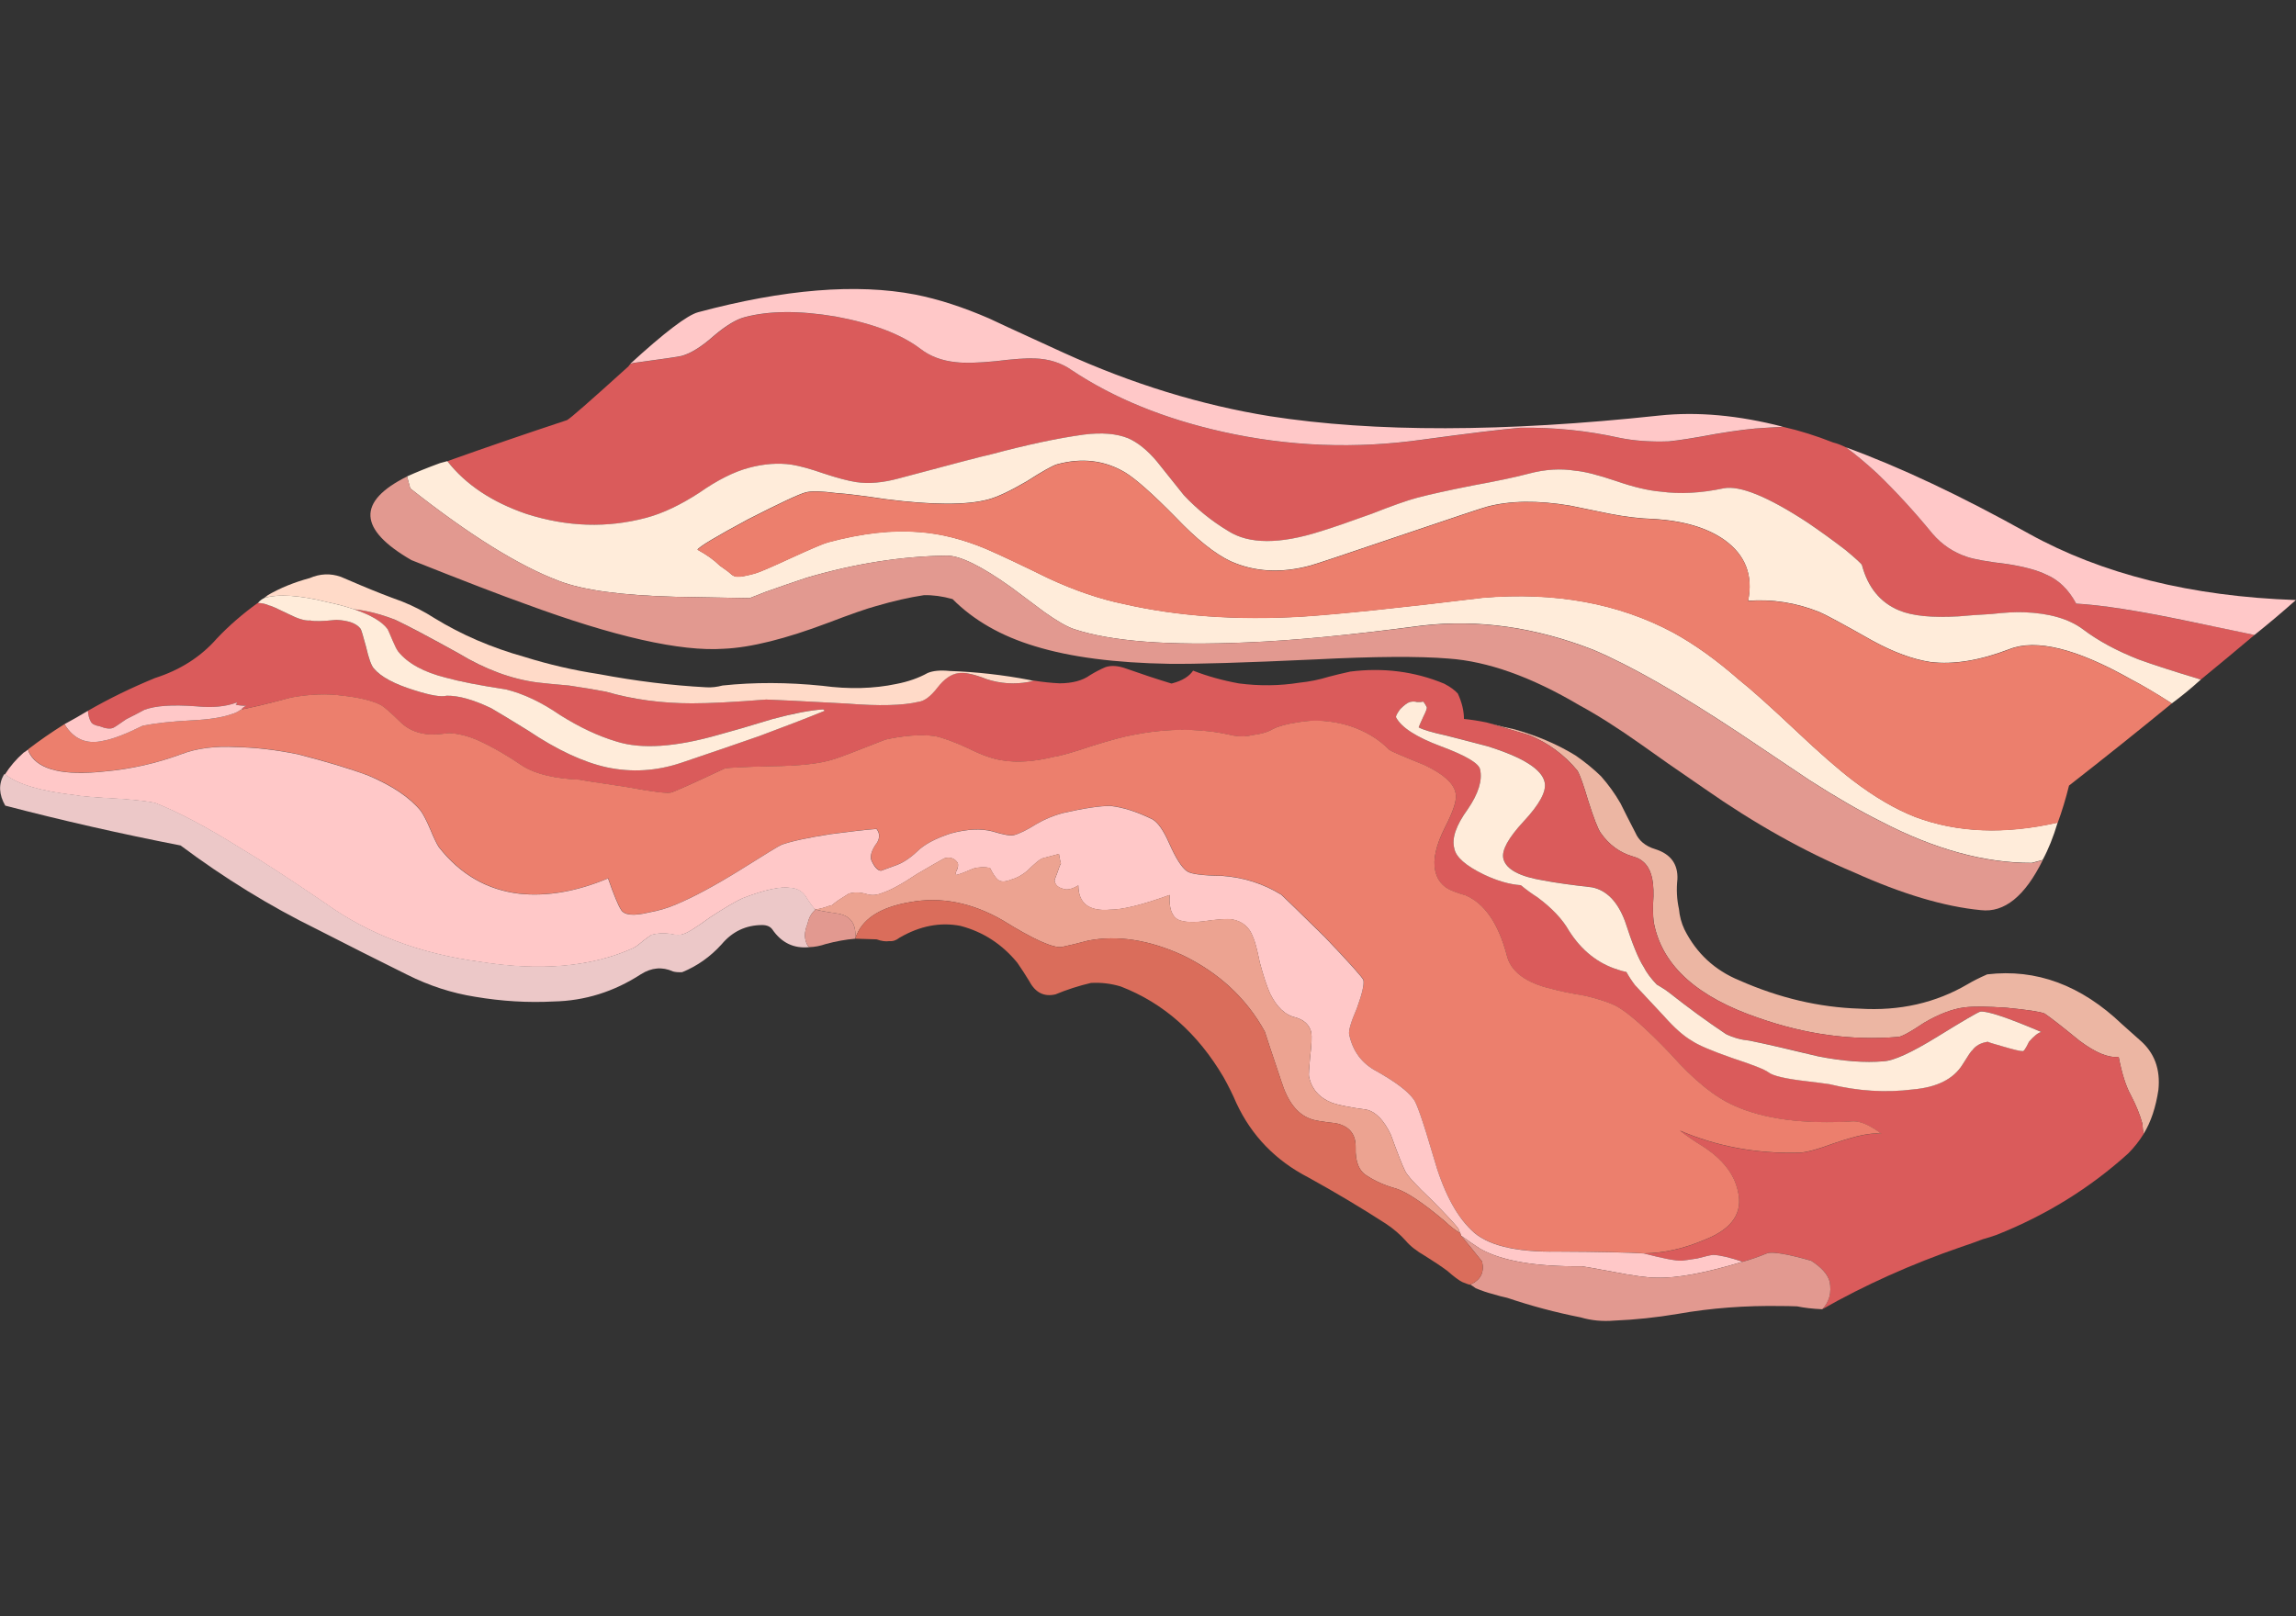 <?xml version="1.0" encoding="UTF-8" standalone="no"?>
<svg
   enable-background="new 0 0 64.1 31.4"
   version="1.1"
   viewBox="0 0 472.441 332.598"
   id="svg37"
   sodipodi:docname="bacon.svg"
   width="125mm"
   height="88mm"
   inkscape:version="1.2.2 (732a01da63, 2022-12-09)"
   xmlns:inkscape="http://www.inkscape.org/namespaces/inkscape"
   xmlns:sodipodi="http://sodipodi.sourceforge.net/DTD/sodipodi-0.dtd"
   xmlns:xlink="http://www.w3.org/1999/xlink"
   xmlns="http://www.w3.org/2000/svg"
   xmlns:svg="http://www.w3.org/2000/svg">
  <rect x="0" y="0" width="472.441" height="332.598" fill="#333333" stroke="none"/>
  <defs
     id="defs41" />
  <sodipodi:namedview
     id="namedview39"
     pagecolor="#505050"
     bordercolor="#eeeeee"
     borderopacity="1"
     inkscape:showpageshadow="0"
     inkscape:pageopacity="0"
     inkscape:pagecheckerboard="0"
     inkscape:deskcolor="#505050"
     showgrid="false"
     inkscape:zoom="1.5278862"
     inkscape:cx="197.98596"
     inkscape:cy="171.1515"
     inkscape:current-layer="svg37"
     inkscape:document-units="mm" />
  <symbol
     id="a"
     viewBox="-32.031 0 64.107 28.819">
    <g
       clip-rule="evenodd"
       fill-rule="evenodd"
       id="g32">
      <path
         d="m 9.582,16.685 c 0.226,-0.063 0.45,-0.116 0.671,-0.161 0.634,-0.178 1.203,-0.421 1.704,-0.729 0.264,-0.181 0.501,-0.375 0.713,-0.581 0.206,-0.232 0.387,-0.483 0.543,-0.753 0.13,-0.264 0.27,-0.538 0.417,-0.822 0.097,-0.226 0.281,-0.38 0.555,-0.462 0.431,-0.136 0.638,-0.416 0.62,-0.84 -0.031,-0.284 -0.017,-0.562 0.043,-0.833 0.018,-0.199 0.068,-0.389 0.153,-0.57 0.334,-0.665 0.844,-1.139 1.531,-1.422 1.113,-0.492 2.231,-0.755 3.354,-0.79 1.121,-0.071 2.131,0.158 3.031,0.687 0.144,0.086 0.324,0.176 0.538,0.27 C 24.824,9.843 26.08,9.377 27.224,8.283 27.398,8.126 27.563,7.978 27.72,7.841 28.124,7.494 28.296,7.032 28.236,6.453 28.163,5.966 28.027,5.558 27.827,5.23 27.806,5.308 27.793,5.4 27.789,5.507 27.723,5.753 27.616,6.017 27.468,6.301 27.329,6.551 27.215,6.91 27.126,7.377 26.849,7.339 26.486,7.487 26.037,7.822 25.562,8.21 25.237,8.464 25.06,8.584 24.938,8.636 24.582,8.69 23.993,8.747 23.456,8.783 23.066,8.787 22.823,8.757 22.487,8.715 22.112,8.572 21.698,8.33 21.282,8.051 21.03,7.917 20.943,7.93 c -1.278,-0.103 -2.564,0.073 -3.86,0.528 -1.698,0.575 -2.672,1.439 -2.922,2.594 -0.03,0.112 -0.042,0.313 -0.035,0.602 0.021,0.281 0.012,0.512 -0.024,0.694 -0.067,0.341 -0.249,0.55 -0.545,0.626 -0.364,0.106 -0.662,0.325 -0.895,0.658 -0.078,0.111 -0.193,0.409 -0.348,0.895 -0.127,0.433 -0.227,0.712 -0.296,0.837 -0.372,0.451 -0.827,0.785 -1.363,1 -0.061,0.015 -0.419,0.122 -1.073,0.321 z"
         fill="#ecb6a3"
         id="path2" />
      <path
         d="m -25.279,17.079 -0.004,0.017 c 0.027,0.031 0.068,0.061 0.121,0.086 -0.096,-10e-4 -0.194,0.009 -0.295,0.029 0.022,0.006 0.035,0.027 0.037,0.063 -0.304,-0.117 -0.684,-0.153 -1.139,-0.107 -0.66,0.051 -1.142,0.018 -1.446,-0.1 -0.083,-0.047 -0.251,-0.134 -0.505,-0.262 -0.222,-0.155 -0.344,-0.235 -0.366,-0.241 -0.086,-0.035 -0.21,-0.021 -0.371,0.044 -0.138,0.023 -0.222,0.066 -0.251,0.131 -0.046,0.083 -0.073,0.184 -0.081,0.302 0.581,0.335 1.206,0.64 1.874,0.915 0.706,0.225 1.283,0.595 1.732,1.11 0.336,0.354 0.715,0.683 1.137,0.987 0.121,-0.004 0.229,-0.028 0.325,-0.075 0.022,0.007 0.199,-0.072 0.53,-0.234 0.263,-0.134 0.464,-0.193 0.604,-0.18 0.116,-0.028 0.36,-0.023 0.732,0.017 0.34,-0.017 0.566,-0.1 0.678,-0.25 0.02,-0.03 0.071,-0.196 0.151,-0.498 0.076,-0.327 0.148,-0.529 0.216,-0.606 0.195,-0.235 0.573,-0.439 1.134,-0.612 0.446,-0.144 0.747,-0.195 0.903,-0.153 0.334,0.006 0.749,-0.11 1.243,-0.349 0.184,-0.106 0.527,-0.314 1.029,-0.623 0.803,-0.539 1.536,-0.882 2.197,-1.028 0.698,-0.148 1.394,-0.105 2.085,0.128 0.868,0.292 1.592,0.541 2.172,0.744 0.697,0.259 1.305,0.493 1.823,0.704 -0.006,0.022 -0.022,0.036 -0.047,0.041 -0.353,-0.022 -0.82,-0.112 -1.401,-0.268 -0.642,-0.196 -1.142,-0.342 -1.5,-0.438 -1.211,-0.349 -2.164,-0.413 -2.858,-0.191 -0.508,0.151 -1.035,0.399 -1.583,0.744 -0.514,0.353 -1.014,0.59 -1.501,0.711 -0.737,0.113 -1.293,0.222 -1.668,0.325 -0.628,0.155 -1.077,0.4 -1.346,0.735 -0.038,0.05 -0.088,0.149 -0.153,0.3 -0.067,0.162 -0.114,0.269 -0.14,0.322 -0.152,0.21 -0.465,0.396 -0.939,0.557 0.357,-0.036 0.736,-0.133 1.137,-0.289 0.342,-0.159 0.935,-0.474 1.779,-0.941 0.743,-0.448 1.474,-0.719 2.193,-0.813 0.186,-0.022 0.48,-0.051 0.885,-0.086 0.349,-0.051 0.693,-0.107 1.034,-0.172 0.752,-0.218 1.554,-0.326 2.404,-0.326 0.491,0 1.182,0.035 2.073,0.106 0.241,-0.007 0.994,-0.045 2.257,-0.113 0.894,-0.072 1.56,-0.056 1.999,0.05 0.162,0.02 0.337,0.15 0.523,0.393 0.187,0.241 0.378,0.376 0.574,0.404 0.171,0.034 0.437,-0.021 0.798,-0.163 0.384,-0.126 0.774,-0.154 1.174,-0.082 0.033,0.009 0.084,0.022 0.151,0.04 0.25,-0.04 0.491,-0.065 0.721,-0.076 0.359,0.001 0.644,0.077 0.854,0.229 0.134,0.083 0.275,0.157 0.426,0.222 0.165,0.056 0.36,0.042 0.585,-0.041 0.423,-0.15 0.844,-0.289 1.261,-0.416 l 0.034,0.009 c 0.268,0.071 0.458,0.188 0.57,0.351 0.401,-0.156 0.828,-0.275 1.281,-0.357 0.571,-0.074 1.132,-0.068 1.683,0.02 0.292,0.03 0.564,0.086 0.818,0.165 0.167,0.045 0.37,0.094 0.608,0.146 0.927,0.116 1.801,0.003 2.623,-0.339 0.167,-0.087 0.293,-0.179 0.379,-0.275 0.113,-0.245 0.171,-0.481 0.171,-0.709 0.197,-0.019 0.409,-0.052 0.637,-0.099 L 9.58,16.687 c 0.654,-0.198 1.012,-0.306 1.074,-0.323 0.537,-0.215 0.991,-0.549 1.363,-1 0.069,-0.125 0.168,-0.404 0.296,-0.837 0.154,-0.485 0.27,-0.784 0.348,-0.895 0.233,-0.333 0.531,-0.552 0.895,-0.658 0.296,-0.077 0.478,-0.285 0.545,-0.626 0.037,-0.182 0.045,-0.413 0.024,-0.694 -0.007,-0.289 0.005,-0.49 0.035,-0.602 0.25,-1.154 1.224,-2.019 2.922,-2.594 1.295,-0.455 2.582,-0.631 3.86,-0.528 0.087,-0.013 0.339,0.121 0.755,0.4 0.414,0.243 0.789,0.385 1.125,0.427 0.243,0.029 0.633,0.026 1.17,-0.01 C 24.582,8.69 24.938,8.636 25.059,8.584 25.235,8.464 25.56,8.21 26.036,7.822 26.485,7.487 26.848,7.339 27.125,7.377 27.216,6.909 27.33,6.55 27.469,6.3 27.617,6.016 27.724,5.752 27.79,5.506 27.794,5.399 27.807,5.307 27.828,5.229 27.703,5.027 27.559,4.846 27.399,4.683 26.33,3.714 25.103,2.954 23.717,2.403 23.586,2.356 23.459,2.316 23.336,2.283 23.129,2.204 22.927,2.132 22.73,2.067 21.338,1.587 20.044,1.006 18.85,0.327 19.045,0.535 19.114,0.793 19.056,1.1 19.002,1.301 18.83,1.495 18.541,1.681 17.893,1.867 17.484,1.937 17.317,1.892 17.069,1.789 16.839,1.71 16.627,1.653 16.272,1.774 15.997,1.838 15.803,1.846 15.733,1.839 15.586,1.805 15.363,1.746 15.144,1.71 15,1.69 14.93,1.683 14.764,1.675 14.411,1.742 13.87,1.884 c 0.561,0.007 1.131,0.136 1.71,0.387 0.758,0.299 1.062,0.751 0.912,1.358 -0.104,0.475 -0.43,0.891 -0.98,1.246 -0.244,0.15 -0.457,0.296 -0.639,0.439 1.028,-0.443 2.137,-0.649 3.326,-0.618 0.191,0.003 0.515,0.09 0.972,0.261 0.46,0.159 0.819,0.249 1.077,0.271 0.07,0.007 0.154,0.005 0.252,-0.004 -0.301,0.231 -0.56,0.347 -0.776,0.349 -1.39,-0.085 -2.501,0.06 -3.332,0.436 -0.542,0.238 -1.131,0.715 -1.766,1.431 -0.7,0.735 -1.217,1.189 -1.551,1.363 -0.207,0.101 -0.489,0.192 -0.846,0.276 -0.414,0.069 -0.718,0.131 -0.912,0.187 -0.752,0.17 -1.18,0.492 -1.283,0.967 -0.233,0.872 -0.614,1.422 -1.143,1.651 -0.26,0.075 -0.44,0.146 -0.542,0.214 -0.162,0.112 -0.264,0.271 -0.307,0.475 -0.07,0.305 0.021,0.706 0.27,1.204 0.245,0.473 0.344,0.793 0.299,0.96 C 8.562,15.011 8.27,15.274 7.735,15.526 7.131,15.771 6.806,15.912 6.76,15.947 6.463,16.25 6.092,16.474 5.646,16.618 5.139,16.769 4.657,16.802 4.201,16.716 3.902,16.672 3.672,16.611 3.514,16.532 3.369,16.445 3.181,16.388 2.949,16.362 2.793,16.32 2.615,16.314 2.415,16.344 2.147,16.405 1.934,16.443 1.773,16.46 1.067,16.546 0.345,16.514 -0.393,16.364 -0.634,16.323 -1.019,16.22 -1.55,16.054 c -0.527,-0.177 -0.877,-0.277 -1.051,-0.3 -0.55,-0.136 -1.032,-0.169 -1.446,-0.1 -0.261,0.038 -0.579,0.15 -0.953,0.337 -0.396,0.182 -0.708,0.296 -0.936,0.342 -0.396,0.05 -0.854,0.017 -1.375,-0.099 -0.845,-0.334 -1.323,-0.516 -1.434,-0.546 -0.374,-0.124 -0.955,-0.19 -1.743,-0.198 -0.786,-0.019 -1.223,-0.04 -1.312,-0.064 -0.894,-0.419 -1.391,-0.642 -1.491,-0.669 -0.086,-0.035 -0.501,0.016 -1.244,0.152 -0.861,0.128 -1.298,0.197 -1.313,0.205 -0.69,0.03 -1.214,0.153 -1.571,0.369 -0.426,0.293 -0.844,0.535 -1.254,0.724 -0.286,0.127 -0.562,0.196 -0.828,0.209 -0.277,-0.038 -0.49,-0.048 -0.639,-0.027 -0.273,0.034 -0.505,0.14 -0.695,0.316 -0.277,0.272 -0.465,0.438 -0.564,0.495 -0.249,0.125 -0.614,0.213 -1.095,0.264 -0.41,0.058 -0.878,0.04 -1.404,-0.053 -0.545,-0.144 -1.006,-0.256 -1.381,-0.332 z M 7.336,17.286 C 7.269,17.268 7.179,17.202 7.066,17.088 6.978,16.969 6.939,16.893 6.948,16.859 7.096,16.576 7.515,16.305 8.207,16.047 8.899,15.789 9.261,15.575 9.295,15.404 9.365,15.099 9.249,14.727 8.948,14.287 8.625,13.842 8.5,13.479 8.575,13.2 8.616,12.959 8.89,12.716 9.4,12.469 c 0.37,-0.176 0.714,-0.276 1.032,-0.298 0.153,-0.126 0.31,-0.24 0.468,-0.341 0.404,-0.299 0.696,-0.61 0.878,-0.932 C 12.13,10.345 12.586,9.983 13.147,9.81 13.226,9.784 13.304,9.762 13.38,9.747 13.449,9.622 13.53,9.499 13.622,9.38 13.691,9.303 13.959,9.015 14.428,8.518 14.72,8.189 14.979,7.959 15.205,7.829 15.381,7.708 15.76,7.546 16.341,7.343 16.905,7.159 17.24,7.027 17.345,6.947 c 0.123,-0.099 0.48,-0.183 1.073,-0.251 0.247,-0.029 0.458,-0.057 0.633,-0.082 0.794,-0.194 1.573,-0.243 2.338,-0.146 0.667,0.059 1.126,0.29 1.377,0.692 0.159,0.258 0.249,0.39 0.271,0.396 0.096,0.133 0.242,0.214 0.438,0.243 0.003,-0.011 0.147,-0.056 0.432,-0.135 0.299,-0.088 0.478,-0.13 0.537,-0.126 0.028,-0.016 0.088,0.072 0.181,0.264 0.138,0.156 0.251,0.247 0.34,0.271 C 24.033,8.469 23.467,8.659 23.268,8.642 23.189,8.621 22.791,8.389 22.072,7.944 21.353,7.499 20.852,7.27 20.569,7.254 c -0.527,-0.045 -1.138,0 -1.833,0.137 -0.82,0.2 -1.458,0.346 -1.914,0.439 -0.233,0.021 -0.453,0.082 -0.66,0.183 -0.525,0.35 -1.053,0.735 -1.585,1.156 -0.091,0.071 -0.207,0.148 -0.349,0.229 -0.166,0.171 -0.287,0.336 -0.366,0.495 -0.141,0.214 -0.315,0.64 -0.522,1.279 -0.206,0.543 -0.511,0.857 -0.917,0.94 -0.567,0.063 -1.022,0.127 -1.362,0.192 -0.664,0.109 -1.035,0.309 -1.113,0.6 l -0.004,0.017 c -0.049,0.227 0.141,0.571 0.567,1.032 0.447,0.479 0.643,0.843 0.588,1.092 -0.074,0.363 -0.606,0.699 -1.599,1.008 -0.541,0.143 -0.927,0.242 -1.158,0.3 -0.394,0.086 -0.648,0.162 -0.761,0.228 0.013,0.039 0.058,0.142 0.134,0.306 0.07,0.138 0.101,0.225 0.092,0.258 C 7.781,17.198 7.749,17.249 7.712,17.299 7.668,17.287 7.608,17.283 7.535,17.287 7.47,17.304 7.404,17.304 7.336,17.286 Z"
         fill="#da5b5b"
         id="path4" />
      <path
         d="m -22.148,19.876 c -0.237,0.08 -0.482,0.146 -0.736,0.197 -0.783,0.197 -1.375,0.236 -1.773,0.118 0.019,0.017 0.054,0.044 0.104,0.081 0.342,0.199 0.731,0.357 1.167,0.475 0.29,0.125 0.58,0.138 0.871,0.035 0.175,-0.072 0.364,-0.153 0.568,-0.242 0.364,-0.154 0.746,-0.304 1.144,-0.448 0.322,-0.129 0.62,-0.283 0.896,-0.461 0.76,-0.467 1.599,-0.828 2.518,-1.085 0.68,-0.213 1.376,-0.374 2.087,-0.482 1.021,-0.193 2.018,-0.315 2.99,-0.367 0.146,-0.009 0.297,0.008 0.454,0.05 0.885,0.094 1.814,0.091 2.786,-0.008 0.745,-0.1 1.435,-0.082 2.07,0.052 0.33,0.064 0.62,0.166 0.87,0.305 0.15,0.064 0.355,0.083 0.613,0.057 0.75,-0.026 1.49,-0.109 2.222,-0.249 0.04,-0.013 0.083,-0.02 0.131,-0.019 -0.067,-0.018 -0.118,-0.031 -0.151,-0.04 -0.4,-0.071 -0.791,-0.044 -1.171,0.081 -0.361,0.143 -0.627,0.197 -0.798,0.163 -0.196,-0.028 -0.387,-0.163 -0.574,-0.404 -0.187,-0.242 -0.361,-0.373 -0.523,-0.393 -0.439,-0.105 -1.105,-0.122 -1.999,-0.05 -1.263,0.068 -2.016,0.106 -2.257,0.113 -0.891,-0.071 -1.582,-0.106 -2.073,-0.106 -0.85,0 -1.652,0.108 -2.404,0.326 -0.341,0.064 -0.685,0.121 -1.034,0.172 -0.405,0.035 -0.7,0.063 -0.885,0.086 -0.72,0.095 -1.451,0.365 -2.193,0.813 -0.844,0.468 -1.437,0.782 -1.779,0.941 -0.406,0.156 -0.785,0.253 -1.141,0.289 z"
         fill="#ffdac8"
         id="path6" />
      <path
         d="m -22.148,19.876 c 0.474,-0.161 0.787,-0.347 0.939,-0.557 0.026,-0.054 0.073,-0.16 0.14,-0.322 0.064,-0.15 0.115,-0.25 0.153,-0.3 0.269,-0.335 0.718,-0.58 1.346,-0.735 0.375,-0.104 0.931,-0.212 1.668,-0.325 0.487,-0.121 0.988,-0.358 1.501,-0.711 0.547,-0.345 1.075,-0.593 1.583,-0.744 0.694,-0.221 1.646,-0.157 2.858,0.191 0.358,0.096 0.857,0.241 1.5,0.438 0.581,0.155 1.048,0.245 1.401,0.268 0.025,-0.005 0.041,-0.019 0.047,-0.041 -0.519,-0.211 -1.126,-0.445 -1.823,-0.704 -0.58,-0.203 -1.304,-0.451 -2.172,-0.744 -0.691,-0.233 -1.387,-0.276 -2.085,-0.128 -0.662,0.146 -1.394,0.489 -2.197,1.028 -0.501,0.309 -0.845,0.517 -1.029,0.623 -0.495,0.238 -0.909,0.354 -1.243,0.349 -0.156,-0.042 -0.457,0.01 -0.903,0.153 -0.561,0.173 -0.939,0.377 -1.134,0.612 -0.068,0.077 -0.141,0.279 -0.216,0.606 -0.081,0.302 -0.131,0.468 -0.151,0.498 -0.112,0.15 -0.338,0.233 -0.678,0.25 -0.372,-0.04 -0.616,-0.045 -0.732,-0.017 -0.14,-0.014 -0.341,0.046 -0.604,0.18 -0.331,0.162 -0.508,0.241 -0.53,0.234 -0.096,0.047 -0.205,0.071 -0.325,0.075 0.055,0.063 0.115,0.108 0.179,0.138 0.399,0.118 0.99,0.079 1.773,-0.118 0.251,-0.052 0.497,-0.117 0.734,-0.197 z m 29.484,-2.59 c 0.067,0.018 0.133,0.018 0.198,-0.001 0.073,-0.004 0.132,0 0.177,0.012 C 7.748,17.247 7.78,17.195 7.806,17.143 7.815,17.11 7.784,17.023 7.714,16.885 7.638,16.721 7.593,16.618 7.58,16.579 c 0.113,-0.065 0.367,-0.142 0.761,-0.228 0.231,-0.058 0.617,-0.157 1.158,-0.3 0.993,-0.309 1.525,-0.645 1.599,-1.008 C 11.153,14.794 10.957,14.43 10.51,13.951 10.083,13.49 9.894,13.145 9.943,12.919 l 0.004,-0.017 c 0.078,-0.291 0.449,-0.49 1.113,-0.6 0.34,-0.065 0.795,-0.128 1.362,-0.192 0.406,-0.083 0.711,-0.396 0.917,-0.94 0.207,-0.639 0.381,-1.065 0.522,-1.279 0.079,-0.158 0.2,-0.323 0.366,-0.495 0.142,-0.082 0.258,-0.158 0.349,-0.229 0.532,-0.42 1.06,-0.806 1.585,-1.156 0.207,-0.101 0.426,-0.161 0.66,-0.183 0.456,-0.093 1.094,-0.24 1.914,-0.439 0.695,-0.137 1.306,-0.183 1.833,-0.137 0.283,0.016 0.784,0.246 1.503,0.69 0.719,0.444 1.118,0.677 1.196,0.698 0.199,0.018 0.765,-0.172 1.697,-0.569 C 24.875,8.047 24.761,7.956 24.624,7.8 24.532,7.608 24.472,7.52 24.443,7.536 24.384,7.532 24.205,7.574 23.906,7.662 23.621,7.741 23.477,7.787 23.474,7.797 23.278,7.769 23.132,7.688 23.036,7.554 23.014,7.548 22.924,7.416 22.765,7.158 22.514,6.756 22.055,6.525 21.388,6.466 20.623,6.369 19.844,6.418 19.05,6.612 18.875,6.637 18.664,6.665 18.417,6.694 17.824,6.762 17.466,6.846 17.344,6.945 17.239,7.025 16.904,7.156 16.34,7.341 15.758,7.544 15.38,7.706 15.204,7.827 14.977,7.958 14.718,8.188 14.427,8.516 13.959,9.013 13.69,9.301 13.621,9.378 13.53,9.498 13.45,9.62 13.38,9.746 c -0.076,0.015 -0.154,0.037 -0.233,0.063 -0.561,0.173 -1.018,0.536 -1.369,1.088 -0.182,0.322 -0.475,0.633 -0.878,0.932 -0.158,0.101 -0.315,0.215 -0.468,0.341 -0.317,0.022 -0.662,0.122 -1.032,0.298 -0.509,0.247 -0.784,0.49 -0.825,0.731 -0.075,0.279 0.049,0.642 0.373,1.088 0.301,0.44 0.417,0.812 0.347,1.117 -0.034,0.17 -0.396,0.385 -1.088,0.643 -0.692,0.258 -1.111,0.528 -1.259,0.812 -0.009,0.034 0.03,0.11 0.118,0.229 0.114,0.114 0.204,0.181 0.27,0.198 z"
         fill="#ffecda"
         id="path8" />
      <path
         d="m -31.249,15.965 c 0.308,0.237 0.646,0.472 1.015,0.703 0.256,-0.423 0.621,-0.576 1.093,-0.462 0.252,0.044 0.616,0.183 1.091,0.418 0.353,0.071 0.806,0.12 1.361,0.149 0.485,0.022 0.858,0.08 1.121,0.175 0.089,0.023 0.174,0.064 0.254,0.122 l 0.034,0.009 c 0.375,0.076 0.836,0.188 1.383,0.335 0.526,0.093 0.994,0.11 1.404,0.053 0.481,-0.051 0.846,-0.139 1.095,-0.264 0.099,-0.057 0.287,-0.223 0.564,-0.495 0.19,-0.177 0.422,-0.282 0.695,-0.316 0.149,-0.021 0.362,-0.011 0.639,0.027 0.267,-0.013 0.542,-0.082 0.828,-0.209 0.41,-0.189 0.828,-0.431 1.254,-0.724 0.357,-0.216 0.881,-0.339 1.571,-0.369 0.015,-0.008 0.452,-0.077 1.313,-0.205 0.743,-0.136 1.158,-0.187 1.244,-0.152 0.101,0.027 0.598,0.25 1.491,0.669 0.089,0.024 0.526,0.045 1.312,0.064 0.788,0.008 1.369,0.074 1.743,0.198 0.111,0.03 0.589,0.212 1.434,0.546 0.52,0.115 0.978,0.148 1.375,0.099 0.228,-0.046 0.54,-0.16 0.936,-0.342 0.374,-0.188 0.691,-0.3 0.953,-0.337 0.414,-0.069 0.896,-0.036 1.446,0.1 0.174,0.022 0.524,0.123 1.051,0.3 0.53,0.166 0.916,0.269 1.157,0.31 0.738,0.149 1.46,0.182 2.166,0.096 0.16,-0.018 0.374,-0.056 0.642,-0.116 0.2,-0.03 0.378,-0.024 0.534,0.018 0.232,0.026 0.421,0.083 0.565,0.17 0.158,0.078 0.388,0.14 0.687,0.184 0.456,0.086 0.938,0.054 1.445,-0.098 C 6.093,16.476 6.464,16.253 6.761,15.95 6.806,15.914 7.131,15.774 7.736,15.529 8.271,15.277 8.563,15.014 8.612,14.74 8.657,14.573 8.557,14.252 8.313,13.78 8.063,13.282 7.973,12.881 8.043,12.576 8.085,12.372 8.188,12.214 8.35,12.101 8.452,12.032 8.633,11.961 8.892,11.887 9.42,11.658 9.801,11.107 10.035,10.236 10.139,9.761 10.566,9.439 11.318,9.269 11.512,9.213 11.817,9.151 12.23,9.082 12.587,8.998 12.87,8.906 13.076,8.806 13.41,8.632 13.927,8.178 14.627,7.443 15.262,6.727 15.851,6.25 16.393,6.012 17.224,5.636 18.335,5.491 19.725,5.576 19.941,5.574 20.2,5.458 20.501,5.227 20.403,5.237 20.318,5.238 20.249,5.231 19.991,5.21 19.632,5.12 19.172,4.96 18.714,4.79 18.391,4.703 18.2,4.699 17.011,4.668 15.902,4.874 14.874,5.317 15.056,5.174 15.269,5.027 15.513,4.878 16.063,4.523 16.39,4.107 16.493,3.632 16.643,3.026 16.339,2.573 15.581,2.274 15.001,2.023 14.432,1.894 13.871,1.887 13.444,1.916 12.637,1.934 11.45,1.939 10.258,1.919 9.455,2.123 9.041,2.551 8.604,2.97 8.253,3.654 7.987,4.601 7.701,5.578 7.517,6.109 7.434,6.195 7.279,6.417 6.934,6.677 6.398,6.977 5.994,7.192 5.741,7.531 5.641,7.995 5.614,8.096 5.685,8.342 5.856,8.735 6,9.133 6.062,9.395 6.041,9.521 6.023,9.588 5.664,9.989 4.964,10.724 4.265,11.411 3.86,11.805 3.749,11.907 c -0.502,0.308 -1.052,0.484 -1.65,0.527 -0.553,0.008 -0.882,0.051 -0.987,0.131 -0.147,0.104 -0.313,0.365 -0.497,0.783 -0.155,0.354 -0.31,0.576 -0.466,0.666 -0.427,0.209 -0.813,0.333 -1.159,0.372 -0.289,0.006 -0.738,-0.06 -1.348,-0.199 -0.257,-0.069 -0.5,-0.17 -0.727,-0.303 -0.267,-0.167 -0.478,-0.272 -0.634,-0.313 -0.089,-0.024 -0.291,0.012 -0.604,0.107 -0.321,0.082 -0.705,0.063 -1.152,-0.057 -0.43,-0.139 -0.744,-0.307 -0.943,-0.504 -0.21,-0.2 -0.425,-0.335 -0.645,-0.407 l -0.36,-0.132 c -0.095,-10e-4 -0.187,0.094 -0.274,0.286 -0.041,0.108 -0.007,0.25 0.103,0.422 0.135,0.168 0.147,0.321 0.039,0.459 -0.316,-0.025 -0.741,-0.073 -1.272,-0.144 -0.633,-0.098 -1.091,-0.196 -1.375,-0.296 -0.045,-0.012 -0.431,-0.248 -1.158,-0.706 -0.719,-0.444 -1.321,-0.767 -1.806,-0.969 -0.226,-0.096 -0.475,-0.169 -0.75,-0.219 -0.427,-0.103 -0.686,-0.076 -0.775,0.079 -0.084,0.134 -0.204,0.425 -0.36,0.874 -0.872,-0.366 -1.696,-0.508 -2.472,-0.429 -0.902,0.105 -1.653,0.539 -2.252,1.3 -0.061,0.091 -0.142,0.261 -0.245,0.509 -0.096,0.226 -0.183,0.394 -0.261,0.505 -0.304,0.374 -0.793,0.704 -1.469,0.989 -0.505,0.188 -1.157,0.385 -1.954,0.59 -0.608,0.125 -1.183,0.192 -1.725,0.203 -0.595,0.032 -1.104,-0.033 -1.528,-0.194 -0.697,-0.259 -1.414,-0.421 -2.151,-0.486 -1.128,-0.123 -1.824,0.038 -2.087,0.482 -0.021,0.032 -0.039,0.076 -0.054,0.132 z"
         fill="#ec7f6d"
         id="path10" />
      <path
         d="m -29.579,17.041 c 0.008,-0.118 0.035,-0.219 0.081,-0.302 0.029,-0.064 0.113,-0.107 0.251,-0.131 0.161,-0.064 0.285,-0.079 0.371,-0.044 0.022,0.006 0.145,0.086 0.366,0.241 0.253,0.128 0.422,0.215 0.505,0.262 0.304,0.117 0.786,0.15 1.446,0.1 0.455,-0.046 0.834,-0.01 1.139,0.107 -0.002,-0.036 -0.015,-0.058 -0.037,-0.063 0.102,-0.021 0.2,-0.03 0.295,-0.029 -0.053,-0.025 -0.093,-0.055 -0.121,-0.086 l 0.004,-0.017 -0.034,-0.009 c -0.08,-0.058 -0.165,-0.099 -0.254,-0.122 -0.262,-0.095 -0.636,-0.152 -1.121,-0.175 -0.555,-0.029 -1.009,-0.078 -1.361,-0.149 -0.476,-0.235 -0.839,-0.374 -1.091,-0.418 -0.472,-0.114 -0.837,0.039 -1.093,0.462 0.219,0.118 0.437,0.242 0.654,0.373 z M 8.761,2.383 8.743,2.45 C 8.72,2.492 8.704,2.529 8.695,2.563 8.632,2.666 8.379,2.939 7.937,3.383 7.503,3.794 7.258,4.063 7.199,4.192 7.121,4.35 6.989,4.686 6.803,5.199 6.611,5.603 6.387,5.836 6.131,5.899 5.684,5.959 5.361,6.022 5.164,6.089 4.803,6.232 4.587,6.479 4.516,6.831 4.507,6.865 4.518,7.048 4.549,7.379 4.591,7.713 4.601,7.943 4.579,8.069 4.525,8.271 4.381,8.406 4.147,8.475 3.854,8.54 3.615,8.764 3.429,9.145 3.339,9.349 3.244,9.634 3.145,10.003 3.065,10.389 3.001,10.629 2.952,10.723 2.855,10.996 2.661,11.16 2.371,11.214 2.222,11.234 1.952,11.215 1.56,11.158 1.247,11.122 1.015,11.137 0.865,11.205 0.684,11.3 0.604,11.531 0.626,11.895 c -0.764,-0.276 -1.32,-0.413 -1.668,-0.411 -0.585,-0.049 -0.88,0.177 -0.882,0.679 -0.175,-0.106 -0.316,-0.138 -0.424,-0.095 -0.141,0.034 -0.221,0.108 -0.239,0.223 -0.011,-0.003 0.016,0.076 0.08,0.237 0.045,0.144 0.078,0.224 0.097,0.241 -0.027,0.101 -0.045,0.191 -0.055,0.272 -0.157,-0.042 -0.313,-0.083 -0.469,-0.125 -0.075,-0.032 -0.212,-0.146 -0.411,-0.344 -0.147,-0.123 -0.298,-0.206 -0.455,-0.248 -0.173,-0.07 -0.299,-0.068 -0.379,0.006 -0.063,0.055 -0.133,0.162 -0.212,0.321 -0.152,0.031 -0.306,0.025 -0.462,-0.017 -0.204,-0.09 -0.361,-0.15 -0.473,-0.18 -0.031,0.027 -0.026,0.077 0.015,0.147 0.029,0.068 0.037,0.13 0.022,0.186 -0.084,0.133 -0.209,0.177 -0.377,0.132 -0.094,-0.049 -0.349,-0.195 -0.763,-0.438 -0.416,-0.279 -0.74,-0.456 -0.972,-0.53 -0.15,-0.064 -0.297,-0.074 -0.441,-0.029 -0.169,0.051 -0.332,0.055 -0.488,0.013 -0.061,-0.041 -0.158,-0.103 -0.292,-0.186 -0.081,-0.058 -0.14,-0.103 -0.179,-0.138 -0.056,-0.015 -0.089,-0.024 -0.101,-0.027 -0.097,-0.038 -0.209,-0.068 -0.335,-0.09 -0.011,-0.003 -0.031,0.003 -0.06,0.02 -0.051,0.058 -0.117,0.148 -0.198,0.271 -0.099,0.189 -0.252,0.292 -0.46,0.308 -0.275,0.046 -0.723,-0.05 -1.342,-0.288 -0.192,-0.087 -0.492,-0.264 -0.9,-0.528 -0.391,-0.285 -0.642,-0.442 -0.754,-0.472 -0.086,-0.035 -0.213,-0.033 -0.379,0.006 -0.174,0.025 -0.345,0.015 -0.513,-0.03 -0.061,-0.04 -0.142,-0.098 -0.241,-0.172 -0.116,-0.103 -0.207,-0.169 -0.271,-0.198 -1.164,-0.527 -2.597,-0.654 -4.299,-0.379 -1.665,0.225 -3.098,0.769 -4.299,1.632 -0.996,0.679 -1.772,1.184 -2.327,1.514 -0.964,0.604 -1.774,1.034 -2.429,1.289 -0.141,0.034 -0.432,0.07 -0.873,0.107 -0.778,0.043 -1.225,0.079 -1.34,0.108 -0.975,0.11 -1.632,0.305 -1.971,0.585 0.134,0.215 0.307,0.418 0.52,0.606 0.042,0.023 0.082,0.052 0.121,0.086 0.015,-0.056 0.032,-0.1 0.053,-0.13 0.263,-0.444 0.958,-0.605 2.087,-0.482 0.737,0.065 1.454,0.228 2.151,0.486 0.424,0.161 0.933,0.227 1.528,0.194 0.542,-0.011 1.117,-0.078 1.725,-0.203 0.797,-0.206 1.449,-0.402 1.954,-0.59 0.675,-0.286 1.165,-0.616 1.469,-0.989 0.078,-0.111 0.165,-0.279 0.261,-0.505 0.103,-0.248 0.184,-0.418 0.245,-0.509 0.599,-0.762 1.35,-1.195 2.252,-1.3 0.776,-0.08 1.6,0.063 2.472,0.429 0.156,-0.449 0.276,-0.74 0.36,-0.874 0.089,-0.155 0.348,-0.182 0.775,-0.079 0.274,0.049 0.524,0.123 0.75,0.219 0.485,0.202 1.087,0.524 1.806,0.969 0.728,0.458 1.113,0.693 1.158,0.706 0.284,0.1 0.743,0.199 1.375,0.296 0.532,0.071 0.956,0.119 1.272,0.144 0.109,-0.139 0.096,-0.292 -0.039,-0.459 -0.109,-0.173 -0.144,-0.314 -0.103,-0.422 0.087,-0.192 0.179,-0.288 0.274,-0.286 l 0.36,0.132 c 0.22,0.071 0.435,0.207 0.645,0.407 0.199,0.197 0.513,0.365 0.943,0.504 0.447,0.12 0.831,0.139 1.152,0.057 0.313,-0.096 0.515,-0.131 0.604,-0.107 0.156,0.042 0.368,0.146 0.634,0.313 0.228,0.133 0.47,0.234 0.727,0.303 0.609,0.139 1.059,0.206 1.348,0.199 0.346,-0.039 0.732,-0.163 1.159,-0.372 0.156,-0.09 0.311,-0.312 0.466,-0.666 0.184,-0.417 0.35,-0.679 0.497,-0.783 0.105,-0.08 0.434,-0.123 0.987,-0.131 0.599,-0.043 1.148,-0.219 1.65,-0.527 C 3.856,11.801 4.261,11.406 4.96,10.72 5.66,9.985 6.019,9.584 6.037,9.517 6.062,9.395 6,9.133 5.856,8.735 5.686,8.342 5.614,8.095 5.641,7.995 5.741,7.531 5.994,7.192 6.399,6.977 6.934,6.677 7.279,6.416 7.435,6.195 7.518,6.109 7.702,5.578 7.988,4.601 8.253,3.654 8.604,2.97 9.041,2.548 9.455,2.12 10.258,1.916 11.45,1.936 12.637,1.931 13.444,1.913 13.871,1.884 14.412,1.742 14.765,1.675 14.931,1.683 15,1.69 15.144,1.71 15.362,1.745 c 0.223,0.06 0.37,0.093 0.44,0.1 C 15.996,1.837 16.27,1.773 16.626,1.652 15.585,1.338 14.787,1.189 14.23,1.208 13.992,1.204 13.576,1.26 12.981,1.376 12.427,1.479 12.144,1.529 12.133,1.526 10.831,1.513 9.883,1.678 9.288,2.021 9.145,2.115 8.968,2.235 8.761,2.383 Z"
         fill="#ffc8c8"
         id="path12" />
      <path
         d="m -9.437,10.439 c -0.431,-0.044 -0.775,0.122 -1.031,0.496 -0.058,0.08 -0.152,0.121 -0.284,0.122 -0.455,-0.002 -0.832,-0.181 -1.131,-0.537 -0.314,-0.348 -0.682,-0.608 -1.102,-0.78 -0.106,-0.005 -0.192,0.002 -0.257,0.021 -0.3,0.135 -0.598,0.109 -0.895,-0.078 -0.755,-0.49 -1.567,-0.743 -2.437,-0.761 -0.72,-0.038 -1.451,0.006 -2.19,0.131 -0.65,0.102 -1.286,0.308 -1.909,0.621 -0.8,0.396 -1.638,0.818 -2.512,1.266 -1.31,0.643 -2.579,1.423 -3.806,2.339 -1.68,0.328 -3.312,0.699 -4.896,1.113 -0.179,0.312 -0.191,0.602 -0.036,0.871 l 0.034,0.009 c 0.338,-0.28 0.996,-0.476 1.971,-0.585 0.116,-0.029 0.562,-0.065 1.34,-0.108 0.441,-0.038 0.732,-0.073 0.873,-0.107 0.655,-0.255 1.465,-0.685 2.429,-1.289 0.555,-0.33 1.331,-0.834 2.327,-1.514 1.201,-0.864 2.634,-1.408 4.299,-1.632 1.702,-0.274 3.135,-0.148 4.299,0.379 0.064,0.029 0.154,0.095 0.271,0.198 0.1,0.075 0.18,0.132 0.241,0.172 0.167,0.045 0.338,0.055 0.513,0.03 0.166,-0.04 0.292,-0.042 0.379,-0.006 0.112,0.03 0.363,0.187 0.754,0.472 0.408,0.265 0.708,0.441 0.9,0.528 0.619,0.238 1.066,0.333 1.342,0.288 0.208,-0.016 0.361,-0.119 0.46,-0.308 0.081,-0.122 0.146,-0.212 0.198,-0.271 0.006,-0.022 0.021,-0.03 0.043,-0.024 -0.12,-0.092 -0.197,-0.227 -0.233,-0.404 -0.073,-0.175 -0.091,-0.33 -0.055,-0.464 0.021,-0.089 0.056,-0.152 0.101,-0.188 z"
         fill="#ecc8c8"
         id="path14" />
      <path
         d="m -8.153,10.675 c 0.035,0.405 -0.123,0.638 -0.475,0.699 -0.399,0.061 -0.607,0.101 -0.625,0.12 -0.022,-0.006 -0.037,0.002 -0.043,0.024 0.028,-0.017 0.048,-0.023 0.06,-0.02 0.126,0.022 0.238,0.052 0.335,0.09 0.011,0.003 0.045,0.012 0.101,0.027 0.039,0.035 0.098,0.08 0.179,0.138 0.133,0.083 0.23,0.146 0.292,0.186 0.156,0.042 0.319,0.038 0.488,-0.013 0.144,-0.045 0.291,-0.036 0.441,0.029 0.231,0.074 0.556,0.25 0.972,0.53 0.414,0.242 0.668,0.388 0.763,0.438 0.167,0.045 0.293,10e-4 0.377,-0.132 0.015,-0.056 0.007,-0.118 -0.022,-0.186 -0.041,-0.071 -0.046,-0.12 -0.015,-0.147 0.112,0.03 0.269,0.09 0.473,0.18 0.156,0.042 0.311,0.047 0.462,0.017 0.079,-0.159 0.149,-0.266 0.212,-0.321 0.08,-0.074 0.206,-0.077 0.379,-0.006 0.156,0.042 0.308,0.125 0.455,0.248 0.198,0.197 0.335,0.312 0.411,0.344 0.156,0.042 0.313,0.084 0.469,0.125 0.01,-0.081 0.028,-0.172 0.055,-0.272 -0.02,-0.017 -0.052,-0.098 -0.097,-0.241 -0.064,-0.161 -0.091,-0.24 -0.08,-0.237 0.019,-0.115 0.099,-0.189 0.239,-0.223 0.107,-0.043 0.249,-0.011 0.424,0.095 0.002,-0.502 0.297,-0.729 0.882,-0.679 0.348,-0.002 0.904,0.134 1.668,0.411 -0.022,-0.365 0.058,-0.595 0.239,-0.69 0.15,-0.067 0.382,-0.083 0.695,-0.047 0.392,0.057 0.662,0.076 0.811,0.056 C 2.662,11.164 2.855,11 2.953,10.727 3.002,10.633 3.067,10.393 3.146,10.007 3.245,9.638 3.339,9.352 3.43,9.149 3.615,8.764 3.854,8.54 4.147,8.475 4.381,8.406 4.525,8.271 4.579,8.07 4.601,7.944 4.591,7.714 4.549,7.38 4.518,7.048 4.507,6.865 4.516,6.832 4.587,6.48 4.803,6.232 5.164,6.09 5.362,6.023 5.684,5.96 6.131,5.9 6.387,5.837 6.611,5.604 6.803,5.2 6.989,4.686 7.121,4.35 7.199,4.192 7.258,4.064 7.503,3.795 7.937,3.383 8.379,2.939 8.632,2.665 8.695,2.563 8.704,2.529 8.72,2.492 8.743,2.45 8.602,2.532 8.458,2.643 8.313,2.784 7.709,3.292 7.256,3.597 6.955,3.695 6.645,3.78 6.374,3.899 6.141,4.052 5.914,4.183 5.807,4.447 5.82,4.846 5.828,5.219 5.641,5.445 5.261,5.522 4.879,5.564 4.647,5.604 4.565,5.642 4.195,5.77 3.921,6.122 3.743,6.697 3.452,7.564 3.298,8.026 3.283,8.082 2.771,9.011 2.006,9.722 0.988,10.215 c -0.941,0.43 -1.822,0.565 -2.641,0.406 -0.28,-0.075 -0.521,-0.134 -0.726,-0.176 -0.24,-0.041 -0.792,0.207 -1.653,0.742 -0.864,0.499 -1.729,0.668 -2.597,0.508 -0.848,-0.144 -1.356,-0.484 -1.524,-1.02 z"
         fill="#eca391"
         id="path16" />
      <path
         d="M 9.02,1.016 C 9.31,1.141 9.42,1.356 9.35,1.661 9.115,1.957 8.918,2.198 8.761,2.383 8.968,2.235 9.144,2.114 9.289,2.021 9.884,1.678 10.832,1.513 12.134,1.526 c 0.011,0.003 0.294,-0.047 0.848,-0.15 0.594,-0.116 1.01,-0.172 1.249,-0.168 0.556,-0.019 1.354,0.129 2.396,0.444 0.212,0.057 0.442,0.137 0.69,0.239 C 17.484,1.936 17.893,1.866 18.541,1.68 18.83,1.494 19.002,1.3 19.056,1.099 19.115,0.791 19.046,0.534 18.85,0.326 18.583,0.338 18.349,0.365 18.146,0.407 17.988,0.413 17.844,0.416 17.712,0.416 16.702,0.433 15.734,0.359 14.808,0.195 14.212,0.095 13.624,0.033 13.043,0.009 12.715,-0.019 12.402,0.011 12.103,0.099 11.408,0.236 10.724,0.418 10.053,0.645 9.926,0.672 9.791,0.707 9.647,0.752 9.506,0.787 9.348,0.84 9.173,0.913 9.113,0.957 9.063,0.991 9.02,1.016 Z m -17.173,9.659 c -0.258,-0.021 -0.532,-0.07 -0.822,-0.148 -0.153,-0.053 -0.307,-0.083 -0.461,-0.088 -0.045,0.036 -0.08,0.098 -0.104,0.188 -0.036,0.134 -0.018,0.289 0.055,0.464 0.036,0.177 0.114,0.312 0.233,0.404 0.017,-0.02 0.225,-0.06 0.625,-0.12 0.351,-0.062 0.509,-0.295 0.474,-0.7 z"
         fill="#e29990"
         id="path18" />
      <path
         d="M 8.761,2.383 C 8.918,2.198 9.115,1.957 9.35,1.661 9.42,1.356 9.31,1.141 9.02,1.016 L 9.003,1.011 C 8.978,1.016 8.911,1.041 8.804,1.083 8.708,1.129 8.566,1.235 8.378,1.4 8.199,1.532 7.995,1.669 7.765,1.811 7.524,1.95 7.342,2.093 7.219,2.239 7.064,2.414 6.878,2.573 6.66,2.718 5.965,3.167 5.245,3.596 4.5,4.007 3.583,4.48 2.912,5.175 2.487,6.09 2.391,6.316 2.273,6.554 2.134,6.804 1.41,8.035 0.453,8.88 -0.736,9.34 -1.009,9.423 -1.288,9.456 -1.571,9.44 -1.909,9.361 -2.24,9.254 -2.563,9.12 -2.879,9.047 -3.121,9.168 -3.289,9.483 c -0.106,0.175 -0.219,0.348 -0.337,0.52 -0.427,0.521 -0.956,0.864 -1.587,1.03 -0.568,0.111 -1.138,0 -1.707,-0.332 -0.089,-0.071 -0.182,-0.103 -0.281,-0.093 -0.103,-0.016 -0.221,0 -0.354,0.049 -0.205,0.005 -0.404,0.011 -0.598,0.019 0.168,0.536 0.676,0.876 1.523,1.019 0.867,0.161 1.732,-0.009 2.597,-0.508 0.862,-0.535 1.413,-0.783 1.653,-0.742 0.204,0.042 0.446,0.102 0.726,0.176 0.819,0.16 1.7,0.024 2.641,-0.406 C 2.005,9.721 2.771,9.01 3.283,8.082 3.298,8.026 3.452,7.565 3.744,6.697 3.922,6.122 4.196,5.77 4.565,5.642 4.647,5.604 4.879,5.564 5.261,5.523 5.641,5.445 5.827,5.22 5.82,4.847 5.807,4.448 5.914,4.183 6.14,4.053 6.374,3.899 6.645,3.78 6.955,3.695 7.257,3.596 7.709,3.292 8.313,2.783 8.458,2.643 8.602,2.532 8.743,2.45 Z"
         fill="#da6d5b"
         id="path20" />
      <path
         d="m 30.918,19.158 c -0.498,-0.42 -0.998,-0.836 -1.498,-1.245 -0.756,0.229 -1.333,0.415 -1.731,0.56 -0.616,0.242 -1.134,0.522 -1.554,0.841 -0.389,0.291 -0.935,0.45 -1.637,0.478 -0.23,0.011 -0.537,-0.006 -0.921,-0.049 -0.401,-0.023 -0.706,-0.046 -0.916,-0.065 -0.743,-0.044 -1.296,0.012 -1.661,0.165 -0.525,0.219 -0.872,0.641 -1.04,1.267 -0.009,0.033 -0.16,0.173 -0.453,0.417 -0.347,0.267 -0.703,0.524 -1.069,0.773 -1.104,0.722 -1.883,1.04 -2.339,0.954 -0.635,-0.135 -1.219,-0.165 -1.753,-0.093 -0.343,0.028 -0.758,0.126 -1.247,0.295 -0.514,0.174 -0.893,0.27 -1.137,0.288 -0.414,0.068 -0.85,0.041 -1.308,-0.081 C 10.297,23.567 9.77,23.456 9.073,23.329 8.38,23.191 7.865,23.077 7.53,22.987 7.262,22.916 6.841,22.766 6.267,22.541 5.645,22.314 5.174,22.152 4.852,22.055 3.706,21.688 2.843,21.69 2.264,22.062 1.807,22.335 1.395,22.667 1.027,23.06 c -0.181,0.227 -0.433,0.542 -0.756,0.946 -0.264,0.313 -0.531,0.528 -0.802,0.647 -0.322,0.129 -0.732,0.163 -1.23,0.102 -0.717,-0.097 -1.583,-0.28 -2.6,-0.553 -0.204,-0.043 -1.065,-0.268 -2.585,-0.675 -0.436,-0.117 -0.828,-0.15 -1.177,-0.1 -0.225,0.035 -0.528,0.115 -0.909,0.241 -0.37,0.128 -0.667,0.21 -0.892,0.246 -0.375,0.055 -0.773,0.026 -1.198,-0.088 -0.413,-0.11 -0.873,-0.341 -1.377,-0.692 -0.53,-0.346 -1.024,-0.579 -1.482,-0.702 -1.095,-0.293 -2.212,-0.258 -3.352,0.107 -0.962,0.329 -1.698,0.82 -2.208,1.474 1.093,0.39 2.206,0.771 3.339,1.146 0.075,0.032 0.647,0.533 1.717,1.502 0.008,0.014 0.026,0.037 0.054,0.068 0.033,0.009 0.067,0.018 0.101,0.026 0.809,0.109 1.252,0.174 1.331,0.195 0.257,0.068 0.56,0.258 0.908,0.566 0.333,0.28 0.616,0.452 0.85,0.515 0.682,0.183 1.53,0.188 2.546,0.018 1.033,-0.189 1.819,-0.488 2.359,-0.895 0.273,-0.214 0.606,-0.34 1,-0.379 0.248,-0.029 0.616,-0.021 1.106,0.027 0.499,0.062 0.863,0.088 1.093,0.077 0.399,-0.013 0.746,-0.123 1.041,-0.332 1.166,-0.776 2.564,-1.348 4.195,-1.714 1.848,-0.415 3.723,-0.487 5.626,-0.217 1.271,0.173 2.17,0.282 2.696,0.327 0.943,0.014 1.866,-0.08 2.77,-0.281 0.406,-0.083 0.863,-0.116 1.374,-0.099 0.28,0.026 0.716,0.096 1.31,0.207 0.596,0.1 1.053,0.156 1.373,0.17 0.176,0.012 0.348,0.021 0.513,0.03 0.459,-0.104 0.923,-0.25 1.392,-0.436 0.116,-0.029 0.235,-0.075 0.36,-0.137 0.253,-0.185 0.546,-0.429 0.879,-0.734 0.516,-0.497 1.032,-1.059 1.547,-1.688 0.261,-0.301 0.581,-0.515 0.962,-0.64 0.198,-0.067 0.575,-0.134 1.131,-0.2 0.476,-0.076 0.831,-0.173 1.065,-0.289 0.35,-0.146 0.632,-0.417 0.847,-0.815 0.705,-0.038 1.736,-0.199 3.093,-0.482 0.529,-0.106 1.157,-0.237 1.881,-0.391 z"
         fill="#da5b5b"
         id="path22" />
      <path
         d="m 17.757,24.973 c -0.165,-0.009 -0.336,-0.019 -0.513,-0.03 -0.32,-0.014 -0.777,-0.07 -1.373,-0.17 -0.593,-0.111 -1.03,-0.181 -1.31,-0.207 -0.511,-0.018 -0.968,0.016 -1.374,0.099 -0.904,0.201 -1.827,0.295 -2.77,0.281 C 9.891,24.901 8.992,24.792 7.721,24.619 5.818,24.348 3.943,24.421 2.095,24.836 c -1.63,0.366 -3.029,0.938 -4.195,1.714 -0.295,0.209 -0.642,0.319 -1.041,0.332 -0.23,0.011 -0.594,-0.016 -1.093,-0.077 -0.49,-0.048 -0.859,-0.057 -1.106,-0.027 -0.393,0.039 -0.727,0.165 -1,0.379 -0.54,0.406 -1.326,0.705 -2.359,0.895 -1.016,0.171 -1.864,0.165 -2.546,-0.018 -0.234,-0.063 -0.518,-0.234 -0.85,-0.515 -0.348,-0.309 -0.651,-0.498 -0.908,-0.566 -0.078,-0.021 -0.521,-0.086 -1.331,-0.195 -0.034,-0.009 -0.067,-0.018 -0.101,-0.026 0.961,0.88 1.593,1.36 1.895,1.441 2.402,0.644 4.424,0.808 6.064,0.493 0.645,-0.127 1.333,-0.35 2.065,-0.668 0.028,-0.017 0.718,-0.335 2.07,-0.954 1.922,-0.874 3.847,-1.466 5.774,-1.776 2.911,-0.453 6.532,-0.446 10.861,0.019 1.062,0.113 2.215,0.01 3.463,-0.314 z M 19.509,24.4 c 1.513,-0.553 3.213,-1.354 5.099,-2.406 2.053,-1.139 4.542,-1.759 7.467,-1.86 -0.387,-0.344 -0.773,-0.669 -1.158,-0.976 -0.724,0.153 -1.352,0.285 -1.883,0.394 -1.357,0.283 -2.388,0.444 -3.093,0.482 -0.214,0.398 -0.497,0.67 -0.847,0.815 -0.235,0.116 -0.59,0.213 -1.065,0.289 -0.557,0.066 -0.934,0.133 -1.131,0.2 -0.381,0.125 -0.701,0.339 -0.962,0.64 -0.515,0.629 -1.031,1.19 -1.547,1.688 -0.334,0.306 -0.627,0.55 -0.88,0.734 z"
         fill="#ffc8c8"
         id="path24" />
      <path
         d="m 29.42,17.913 c -0.26,-0.237 -0.53,-0.459 -0.81,-0.666 -0.448,0.287 -0.832,0.514 -1.152,0.68 -1.51,0.853 -2.638,1.131 -3.385,0.835 -0.826,-0.317 -1.56,-0.436 -2.204,-0.357 -0.487,0.073 -1.024,0.271 -1.613,0.592 -0.833,0.472 -1.33,0.739 -1.491,0.805 -0.644,0.258 -1.307,0.362 -1.987,0.312 0.145,0.709 -0.072,1.273 -0.651,1.693 -0.488,0.348 -1.158,0.546 -2.009,0.593 -0.362,0.011 -0.764,0.059 -1.206,0.145 -0.507,0.104 -0.875,0.179 -1.103,0.226 C 10.906,22.923 10.13,22.914 9.482,22.74 9.359,22.708 8.535,22.432 7.009,21.916 5.506,21.405 4.687,21.132 4.552,21.097 3.737,20.878 2.995,20.919 2.328,21.219 1.89,21.425 1.379,21.833 0.797,22.444 c -0.642,0.653 -1.114,1.072 -1.414,1.255 -0.57,0.339 -1.201,0.415 -1.894,0.229 -0.123,-0.033 -0.409,-0.193 -0.859,-0.481 -0.456,-0.266 -0.812,-0.434 -1.068,-0.502 -0.604,-0.162 -1.556,-0.159 -2.858,0.007 -0.661,0.098 -1.119,0.155 -1.375,0.17 -0.421,0.055 -0.71,0.062 -0.867,0.02 -0.189,-0.051 -0.727,-0.303 -1.611,-0.755 -0.89,-0.479 -1.359,-0.76 -1.409,-0.845 0.252,-0.136 0.459,-0.284 0.622,-0.444 0.162,-0.112 0.267,-0.191 0.315,-0.238 0.063,-0.056 0.129,-0.079 0.199,-0.072 0.073,-0.005 0.227,0.024 0.461,0.087 0.123,0.033 0.461,0.178 1.015,0.435 0.565,0.259 0.909,0.405 1.032,0.438 0.95,0.255 1.798,0.351 2.545,0.287 0.598,-0.043 1.221,-0.199 1.868,-0.47 0.393,-0.17 0.975,-0.444 1.748,-0.824 0.738,-0.342 1.436,-0.579 2.095,-0.714 1.493,-0.343 3.153,-0.461 4.98,-0.354 1.071,0.071 2.754,0.247 5.05,0.527 2.014,0.168 3.783,-0.154 5.306,-0.968 0.603,-0.329 1.218,-0.77 1.844,-1.32 0.318,-0.249 0.854,-0.729 1.606,-1.437 0.642,-0.607 1.166,-1.065 1.572,-1.375 0.603,-0.461 1.185,-0.802 1.747,-1.023 1.172,-0.44 2.497,-0.492 3.976,-0.156 -0.12,-0.403 -0.26,-0.752 -0.42,-1.046 l -0.302,-0.081 c -1.316,-0.005 -2.718,0.379 -4.207,1.154 -0.58,0.288 -1.246,0.672 -1.997,1.153 -0.116,0.077 -0.773,0.517 -1.971,1.322 -1.674,1.108 -3.031,1.882 -4.07,2.322 -1.619,0.632 -3.211,0.857 -4.78,0.677 C 5.678,19.155 4.049,19 2.793,18.951 c -2.189,-0.096 -3.804,0.028 -4.842,0.373 -0.198,0.067 -0.474,0.227 -0.829,0.479 l -0.921,0.688 c -0.829,0.592 -1.429,0.887 -1.799,0.883 C -6.863,21.358 -8.167,21.152 -9.51,20.757 -9.884,20.633 -10.268,20.5 -10.661,20.36 L -11.1,20.188 c -0.626,0.012 -1.317,0.024 -2.075,0.037 -1.507,0.039 -2.589,0.187 -3.244,0.441 -1.118,0.419 -2.504,1.281 -4.159,2.586 -0.036,0.134 -0.066,0.246 -0.09,0.335 0.256,0.116 0.564,0.241 0.924,0.373 0.067,0.019 0.134,0.036 0.201,0.054 0.51,-0.653 1.246,-1.145 2.208,-1.474 1.14,-0.365 2.257,-0.4 3.352,-0.107 0.458,0.123 0.952,0.356 1.482,0.702 0.504,0.352 0.964,0.582 1.377,0.692 0.425,0.114 0.824,0.143 1.198,0.088 0.225,-0.036 0.522,-0.118 0.892,-0.246 0.38,-0.126 0.684,-0.206 0.909,-0.241 0.349,-0.051 0.741,-0.018 1.177,0.1 1.52,0.407 2.381,0.632 2.585,0.675 1.017,0.272 1.883,0.456 2.6,0.553 0.499,0.062 0.908,0.027 1.23,-0.102 0.271,-0.119 0.539,-0.335 0.802,-0.647 0.324,-0.404 0.576,-0.72 0.756,-0.946 0.369,-0.393 0.781,-0.725 1.237,-0.998 0.579,-0.372 1.441,-0.374 2.588,-0.007 0.321,0.098 0.792,0.26 1.415,0.486 0.574,0.226 0.995,0.375 1.263,0.446 0.335,0.09 0.85,0.204 1.543,0.342 0.697,0.127 1.224,0.238 1.581,0.334 0.458,0.122 0.894,0.149 1.308,0.081 0.244,-0.019 0.623,-0.114 1.137,-0.288 0.488,-0.169 0.904,-0.267 1.247,-0.295 0.534,-0.072 1.119,-0.042 1.753,0.093 0.456,0.086 1.235,-0.232 2.339,-0.954 0.366,-0.249 0.723,-0.507 1.069,-0.773 0.293,-0.244 0.444,-0.384 0.453,-0.417 0.167,-0.626 0.514,-1.048 1.04,-1.267 0.365,-0.153 0.918,-0.209 1.661,-0.165 0.21,0.02 0.515,0.042 0.916,0.065 0.384,0.043 0.69,0.06 0.921,0.049 0.702,-0.027 1.248,-0.187 1.637,-0.478 0.42,-0.318 0.938,-0.599 1.554,-0.841 0.4,-0.146 0.977,-0.332 1.733,-0.561 z"
         fill="#ffecda"
         id="path26" />
      <path
         d="m 28.61,17.247 c -0.933,-0.765 -1.889,-1.53 -2.87,-2.295 -0.092,-0.372 -0.197,-0.717 -0.315,-1.037 -1.479,-0.336 -2.804,-0.284 -3.976,0.156 -0.562,0.221 -1.144,0.562 -1.747,1.023 -0.406,0.31 -0.93,0.769 -1.572,1.375 -0.752,0.708 -1.288,1.188 -1.606,1.437 -0.626,0.551 -1.241,0.991 -1.844,1.32 -1.523,0.813 -3.292,1.136 -5.306,0.968 -2.296,-0.28 -3.979,-0.456 -5.05,-0.527 -1.827,-0.106 -3.487,0.012 -4.98,0.354 -0.659,0.135 -1.357,0.372 -2.095,0.714 -0.772,0.38 -1.355,0.654 -1.748,0.824 -0.647,0.271 -1.27,0.427 -1.868,0.47 -0.748,0.063 -1.596,-0.032 -2.545,-0.287 -0.123,-0.032 -0.467,-0.179 -1.032,-0.438 -0.554,-0.257 -0.893,-0.401 -1.015,-0.435 -0.235,-0.063 -0.389,-0.092 -0.461,-0.087 -0.07,-0.007 -0.137,0.017 -0.199,0.072 -0.048,0.047 -0.154,0.126 -0.315,0.238 -0.163,0.16 -0.37,0.309 -0.622,0.444 0.049,0.085 0.519,0.366 1.409,0.845 0.884,0.452 1.422,0.704 1.611,0.755 0.157,0.042 0.446,0.035 0.867,-0.02 0.256,-0.015 0.714,-0.072 1.375,-0.17 1.302,-0.166 2.254,-0.169 2.858,-0.007 0.257,0.068 0.613,0.236 1.068,0.502 0.45,0.288 0.736,0.448 0.859,0.481 0.693,0.186 1.324,0.109 1.894,-0.229 0.3,-0.183 0.772,-0.602 1.414,-1.255 0.583,-0.61 1.093,-1.019 1.531,-1.225 0.667,-0.3 1.409,-0.341 2.224,-0.122 0.134,0.035 0.953,0.309 2.457,0.819 1.526,0.517 2.351,0.792 2.473,0.824 0.648,0.174 1.424,0.184 2.327,0.031 0.228,-0.047 0.596,-0.122 1.103,-0.226 0.442,-0.086 0.844,-0.134 1.206,-0.145 0.851,-0.047 1.521,-0.245 2.009,-0.593 0.579,-0.42 0.796,-0.984 0.651,-1.693 0.681,0.051 1.343,-0.054 1.987,-0.312 0.161,-0.065 0.658,-0.333 1.491,-0.805 0.589,-0.321 1.126,-0.519 1.613,-0.592 0.644,-0.078 1.378,0.04 2.204,0.357 0.747,0.296 1.875,0.018 3.385,-0.835 0.318,-0.16 0.702,-0.387 1.15,-0.674 z"
         fill="#ec7f6d"
         id="path28" />
      <path
         d="m -20.667,23.586 c 0.024,-0.089 0.054,-0.201 0.09,-0.335 1.655,-1.305 3.041,-2.167 4.159,-2.586 0.655,-0.255 1.736,-0.402 3.244,-0.441 0.758,-0.013 1.449,-0.025 2.075,-0.037 l 0.439,0.172 c 0.393,0.141 0.777,0.273 1.151,0.397 1.343,0.396 2.646,0.602 3.912,0.617 0.37,0.004 0.97,-0.291 1.799,-0.883 l 0.921,-0.688 c 0.355,-0.252 0.631,-0.411 0.829,-0.479 1.038,-0.345 2.652,-0.469 4.842,-0.373 1.255,0.05 2.884,0.205 4.885,0.466 1.568,0.181 3.161,-0.045 4.78,-0.677 1.04,-0.44 2.396,-1.214 4.07,-2.322 1.198,-0.805 1.854,-1.245 1.971,-1.322 0.751,-0.481 1.417,-0.866 1.997,-1.153 1.489,-0.774 2.891,-1.159 4.207,-1.154 l 0.302,0.081 c -0.497,-1.007 -1.072,-1.473 -1.728,-1.396 -1.02,0.098 -2.204,0.451 -3.553,1.06 -1.376,0.577 -2.764,1.355 -4.163,2.333 -0.792,0.542 -1.381,0.953 -1.768,1.233 -0.65,0.46 -1.227,0.826 -1.731,1.099 -1.337,0.791 -2.556,1.226 -3.654,1.302 -0.82,0.068 -2.058,0.06 -3.711,-0.024 -1.999,-0.092 -3.359,-0.133 -4.08,-0.123 -1.515,0.025 -2.762,0.188 -3.741,0.488 -0.95,0.284 -1.721,0.725 -2.312,1.32 -0.285,0.08 -0.552,0.116 -0.802,0.109 -0.403,-0.061 -0.849,-0.162 -1.337,-0.305 -0.257,-0.069 -0.7,-0.224 -1.33,-0.464 -1.196,-0.453 -2.167,-0.694 -2.913,-0.727 -1.211,-0.085 -3.065,0.334 -5.563,1.257 -0.635,0.226 -1.69,0.631 -3.164,1.218 -1.487,0.858 -1.528,1.637 -0.123,2.337 z"
         fill="#e29990"
         id="path30" />
    </g>
  </symbol>
  <use
     transform="matrix(7.369,0,0,-7.369,236.058,271.866)"
     x="-32.031"
     width="64.107"
     height="28.819"
     xlink:href="#a"
     id="use35" />
</svg>
